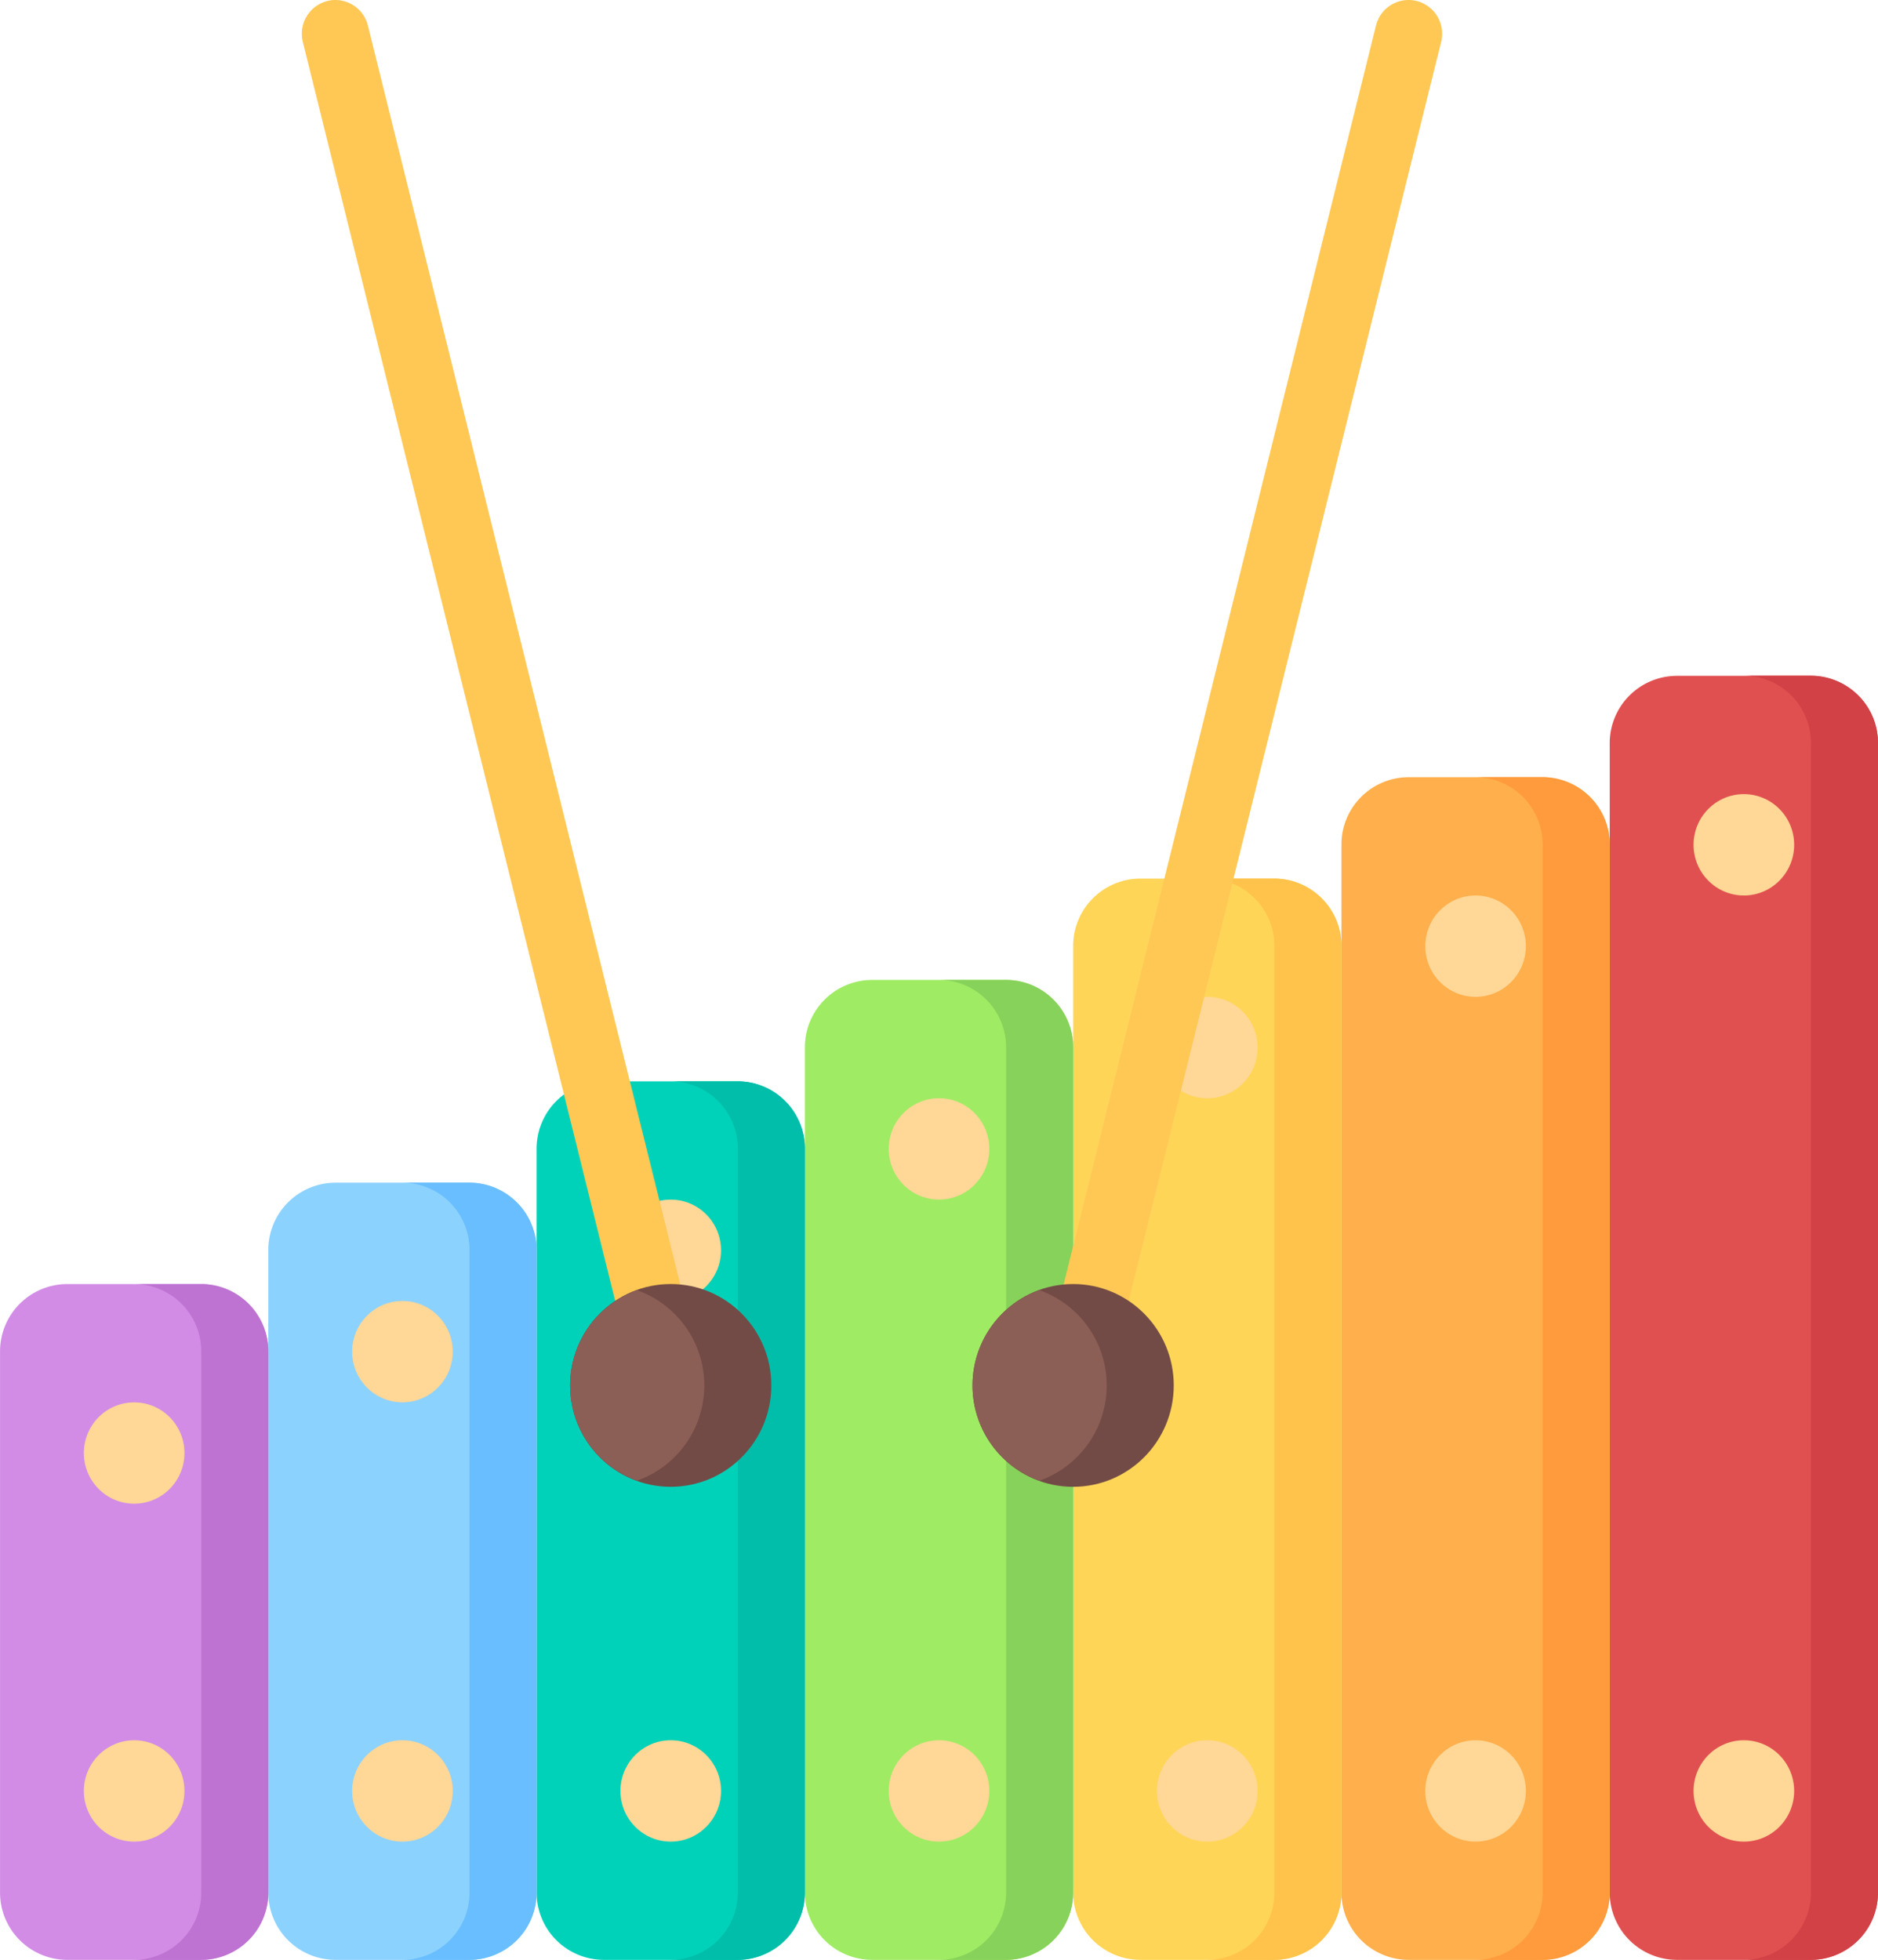 <svg xmlns="http://www.w3.org/2000/svg" width="59.333" height="61.916" viewBox="0 0 59.333 61.916"><g transform="translate(59.333 61.916) rotate(180)"><path d="M2.119,40.565H6.357A2.127,2.127,0,0,0,8.476,38.43V2.135A2.127,2.127,0,0,0,6.357,0H2.119A2.127,2.127,0,0,0,0,2.135v36.3A2.127,2.127,0,0,0,2.119,40.565Z" transform="translate(0)" fill="#e15050"/><path d="M2.119,38.43V2.135A2.127,2.127,0,0,1,4.238,0H2.119A2.127,2.127,0,0,0,0,2.135v36.3a2.127,2.127,0,0,0,2.119,2.135H4.238A2.127,2.127,0,0,1,2.119,38.43Z" fill="#d24146"/><g transform="translate(2.649 3.736)"><ellipse cx="1.589" cy="1.601" rx="1.589" ry="1.601" fill="#ffd796"/><ellipse cx="1.589" cy="1.601" rx="1.589" ry="1.601" transform="translate(0 29.89)" fill="#ffd796"/></g><path d="M2.119,37.363H6.357a2.127,2.127,0,0,0,2.119-2.135V2.135A2.127,2.127,0,0,0,6.357,0H2.119A2.127,2.127,0,0,0,0,2.135V35.228A2.127,2.127,0,0,0,2.119,37.363Z" transform="translate(8.476)" fill="#ffaf4b"/><path d="M2.119,35.228V2.135A2.127,2.127,0,0,1,4.238,0H2.119A2.127,2.127,0,0,0,0,2.135V35.228a2.127,2.127,0,0,0,2.119,2.135H4.238A2.127,2.127,0,0,1,2.119,35.228Z" transform="translate(8.476)" fill="#ff9b3c"/><g transform="translate(11.125 3.736)"><ellipse cx="1.589" cy="1.601" rx="1.589" ry="1.601" fill="#ffd796"/><ellipse cx="1.589" cy="1.601" rx="1.589" ry="1.601" transform="translate(0 26.688)" fill="#ffd796"/></g><path d="M2.119,34.16H6.357a2.127,2.127,0,0,0,2.119-2.135V2.135A2.127,2.127,0,0,0,6.357,0H2.119A2.127,2.127,0,0,0,0,2.135v29.89A2.127,2.127,0,0,0,2.119,34.16Z" transform="translate(16.952)" fill="#ffd558"/><path d="M2.119,32.025V2.135A2.127,2.127,0,0,1,4.238,0H2.119A2.127,2.127,0,0,0,0,2.135v29.89A2.127,2.127,0,0,0,2.119,34.16H4.238A2.127,2.127,0,0,1,2.119,32.025Z" transform="translate(16.952)" fill="#ffc34b"/><g transform="translate(19.601 3.736)"><ellipse cx="1.589" cy="1.601" rx="1.589" ry="1.601" fill="#ffd796"/><ellipse cx="1.589" cy="1.601" rx="1.589" ry="1.601" transform="translate(0 23.485)" fill="#ffd796"/></g><path d="M2.119,30.958H6.357a2.127,2.127,0,0,0,2.119-2.135V2.135A2.127,2.127,0,0,0,6.357,0H2.119A2.127,2.127,0,0,0,0,2.135V28.823A2.127,2.127,0,0,0,2.119,30.958Z" transform="translate(25.428)" fill="#a0eb64"/><path d="M2.119,28.823V2.135A2.127,2.127,0,0,1,4.238,0H2.119A2.127,2.127,0,0,0,0,2.135V28.823a2.127,2.127,0,0,0,2.119,2.135H4.238A2.127,2.127,0,0,1,2.119,28.823Z" transform="translate(25.428)" fill="#87d25a"/><g transform="translate(28.077 3.736)"><ellipse cx="1.589" cy="1.601" rx="1.589" ry="1.601" fill="#ffd796"/><ellipse cx="1.589" cy="1.601" rx="1.589" ry="1.601" transform="translate(0 20.283)" fill="#ffd796"/></g><path d="M2.119,27.755H6.357A2.127,2.127,0,0,0,8.476,25.62V2.135A2.127,2.127,0,0,0,6.357,0H2.119A2.127,2.127,0,0,0,0,2.135V25.62A2.127,2.127,0,0,0,2.119,27.755Z" transform="translate(33.904)" fill="#00d2b9"/><path d="M2.119,25.62V2.135A2.127,2.127,0,0,1,4.238,0H2.119A2.127,2.127,0,0,0,0,2.135V25.62a2.127,2.127,0,0,0,2.119,2.135H4.238A2.127,2.127,0,0,1,2.119,25.62Z" transform="translate(33.904)" fill="#00bea9"/><g transform="translate(36.553 3.736)"><ellipse cx="1.589" cy="1.601" rx="1.589" ry="1.601" fill="#ffd796"/><ellipse cx="1.589" cy="1.601" rx="1.589" ry="1.601" transform="translate(0 17.08)" fill="#ffd796"/></g><path d="M2.119,24.553H6.357a2.127,2.127,0,0,0,2.119-2.135V2.135A2.127,2.127,0,0,0,6.357,0H2.119A2.127,2.127,0,0,0,0,2.135V22.418A2.127,2.127,0,0,0,2.119,24.553Z" transform="translate(42.381)" fill="#8cd2ff"/><path d="M2.119,22.418V2.135A2.127,2.127,0,0,1,4.238,0H2.119A2.127,2.127,0,0,0,0,2.135V22.418a2.127,2.127,0,0,0,2.119,2.135H4.238A2.127,2.127,0,0,1,2.119,22.418Z" transform="translate(42.38)" fill="#69beff"/><g transform="translate(45.029 3.736)"><ellipse cx="1.589" cy="1.601" rx="1.589" ry="1.601" fill="#ffd796"/><ellipse cx="1.589" cy="1.601" rx="1.589" ry="1.601" transform="translate(0 13.878)" fill="#ffd796"/></g><path d="M2.119,21.35H6.357a2.127,2.127,0,0,0,2.119-2.135V2.135A2.127,2.127,0,0,0,6.357,0H2.119A2.127,2.127,0,0,0,0,2.135v17.08A2.127,2.127,0,0,0,2.119,21.35Z" transform="translate(50.856)" fill="#d28ce6"/><path d="M2.119,19.215V2.135A2.127,2.127,0,0,1,4.238,0H2.119A2.127,2.127,0,0,0,0,2.135v17.08A2.127,2.127,0,0,0,2.119,21.35H4.238A2.127,2.127,0,0,1,2.119,19.215Z" transform="translate(50.856)" fill="#be73d2"/><g transform="translate(53.505 3.736)"><ellipse cx="1.589" cy="1.601" rx="1.589" ry="1.601" fill="#ffd796"/><ellipse cx="1.589" cy="1.601" rx="1.589" ry="1.601" transform="translate(0 10.675)" fill="#ffd796"/></g><path d="M1.061,43.768A1.05,1.05,0,0,1,.8,43.736a1.068,1.068,0,0,1-.771-1.294L10.362.809a1.06,1.06,0,1,1,2.056.518L2.088,42.959A1.061,1.061,0,0,1,1.061,43.768Z" transform="translate(13.773 18.148)" fill="#ffc855"/><ellipse cx="3.179" cy="3.203" rx="3.179" ry="3.203" transform="translate(22.25 14.945)" fill="#734b46"/><path d="M2.119,0a3.192,3.192,0,0,0,0,6.013A3.192,3.192,0,0,0,2.119,0Z" transform="translate(24.369 15.141)" fill="#8c5f56"/><path d="M11.389,43.768a1.05,1.05,0,0,0,.258-.032,1.068,1.068,0,0,0,.771-1.294L2.088.809a1.06,1.06,0,1,0-2.056.518l10.33,41.633A1.061,1.061,0,0,0,11.389,43.768Z" transform="translate(37.347 18.148)" fill="#ffc855"/><ellipse cx="3.179" cy="3.203" rx="3.179" ry="3.203" transform="translate(34.964 14.945)" fill="#734b46"/><path d="M2.119,6.013A3.192,3.192,0,0,1,2.119,0a3.192,3.192,0,0,1,0,6.013Z" transform="translate(37.083 15.141)" fill="#8c5f56"/></g></svg>